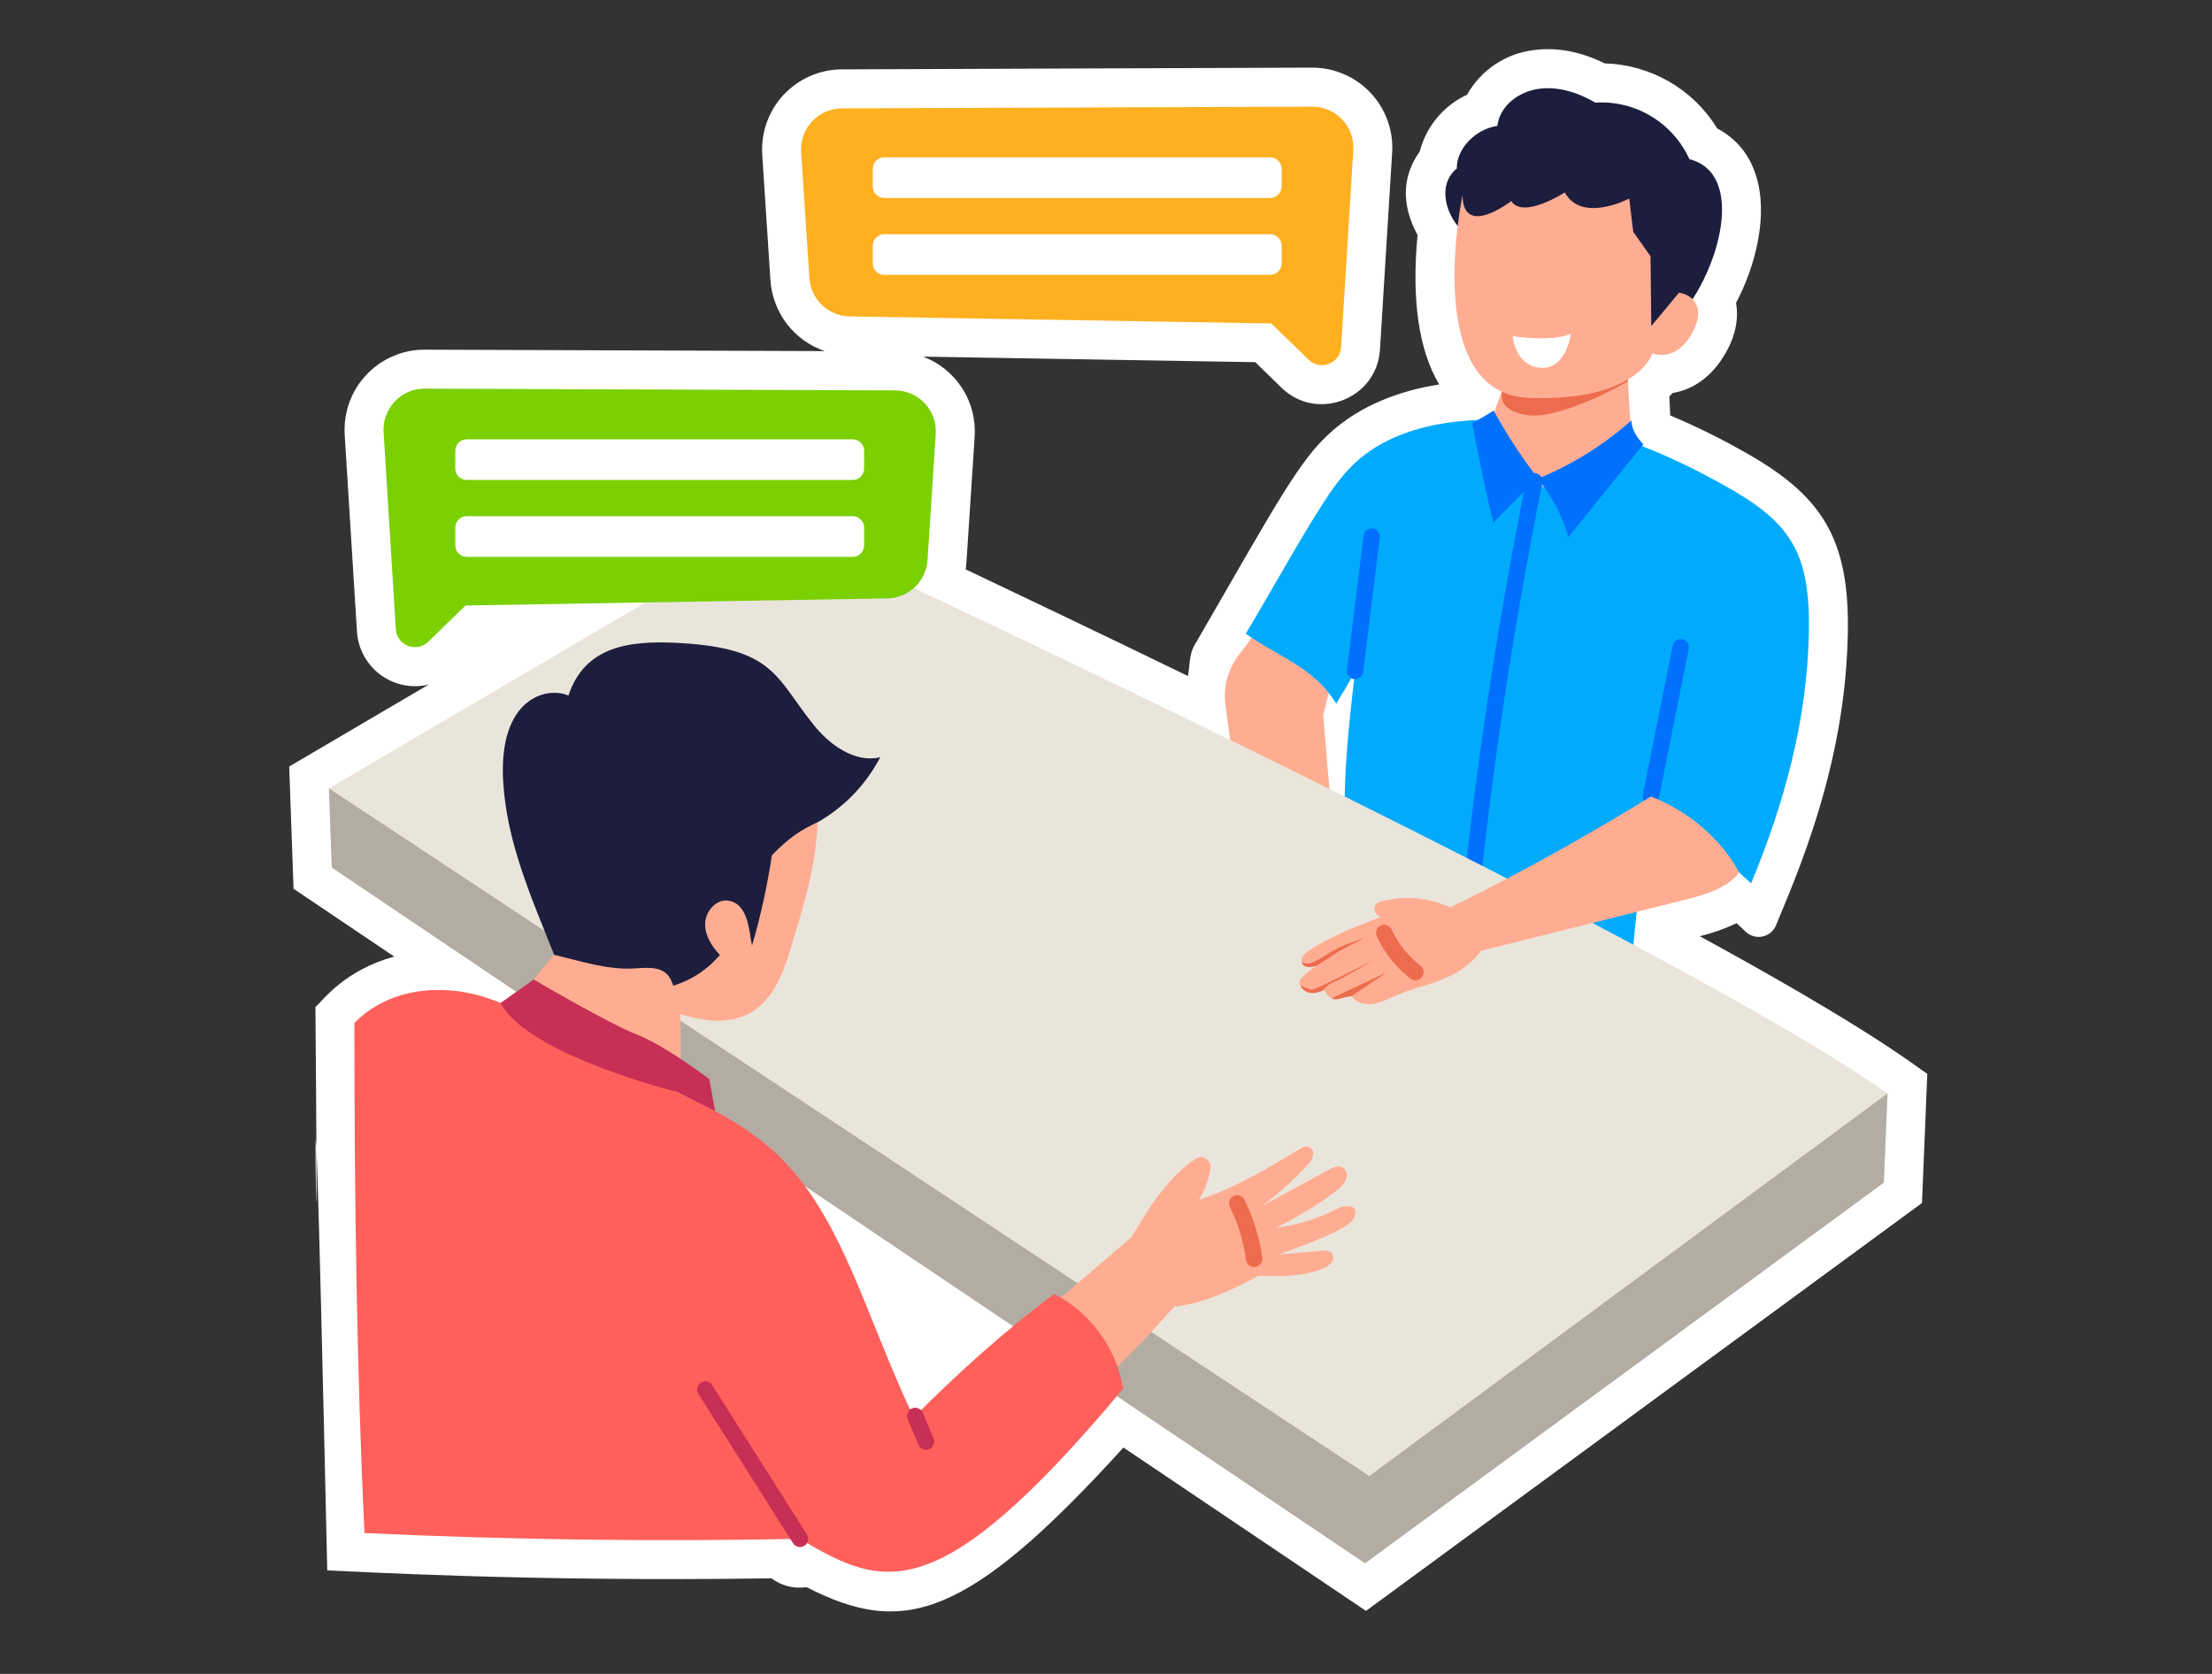 <svg xmlns="http://www.w3.org/2000/svg" xmlns:xlink="http://www.w3.org/1999/xlink" width="185" zoomAndPan="magnify" viewBox="0 0 138.75 105" height="140" preserveAspectRatio="xMidYMid meet" version="1.0"><rect x="0" y="0" width="138.75" height="105" fill="#333333" stroke="none"/><defs><clipPath id="c7d6478e04"><path d="M 18.141 3 L 120.891 3 L 120.891 102 L 18.141 102 Z M 18.141 3 " clip-rule="nonzero"/></clipPath></defs><g clip-path="url(#c7d6478e04)"><path fill="#ffffff" d="M 106.621 58.727 C 107.418 58.535 108.188 58.262 108.93 57.91 L 109.512 58.453 C 109.652 58.586 109.816 58.676 110.004 58.727 C 110.188 58.777 110.375 58.785 110.562 58.742 C 110.754 58.703 110.922 58.617 111.07 58.496 C 111.219 58.371 111.328 58.219 111.402 58.043 L 112.098 56.352 C 114.582 50.328 115.793 45.07 115.906 39.805 C 116.035 33.695 114.246 31.027 109.27 28.266 C 107.809 27.445 106.309 26.711 104.766 26.059 L 104.715 24.867 C 104.785 24.797 104.855 24.723 104.922 24.652 C 106.098 24.457 107.141 23.766 107.914 22.66 C 108.863 21.297 109.078 20.031 108.895 18.996 C 110.113 16.719 110.945 13.461 110.141 10.996 C 109.73 9.688 108.922 8.703 107.715 8.055 C 107.34 7.449 106.898 6.895 106.391 6.398 C 105.879 5.902 105.316 5.477 104.703 5.121 C 104.086 4.766 103.438 4.492 102.75 4.297 C 102.066 4.102 101.371 3.996 100.66 3.977 C 99.234 3.273 97.688 2.926 96.141 3.152 C 95.273 3.266 94.477 3.57 93.754 4.059 C 93.027 4.551 92.453 5.18 92.023 5.941 C 91.289 6.281 90.66 6.766 90.141 7.387 C 89.621 8.012 89.258 8.719 89.055 9.504 C 88.039 10.906 87.805 12.699 88.918 14.746 C 88.531 18.793 88.996 21.957 90.273 24.117 C 87.777 24.512 85.367 25.418 83.484 27.105 C 81.5 28.887 80.27 31.223 74.875 40.562 C 74.59 41.121 74.633 41.793 74.516 42.406 C 69.227 39.836 64.352 37.508 60.574 35.715 C 60.629 35.34 60.59 35.672 61.137 27.387 C 61.172 26.852 61.121 26.324 60.988 25.801 C 60.852 25.281 60.641 24.793 60.348 24.344 C 60.055 23.891 59.699 23.496 59.281 23.16 C 58.863 22.82 58.402 22.559 57.898 22.371 L 78.738 22.719 L 80.387 24.324 C 82.621 26.492 86.367 25.023 86.559 21.934 L 87.324 9.574 C 87.348 9.234 87.332 8.891 87.285 8.551 C 87.234 8.211 87.152 7.879 87.035 7.559 C 86.918 7.234 86.77 6.926 86.59 6.633 C 86.41 6.34 86.203 6.07 85.969 5.82 C 85.73 5.57 85.473 5.348 85.191 5.148 C 84.91 4.953 84.613 4.785 84.297 4.652 C 83.984 4.516 83.656 4.414 83.32 4.344 C 82.984 4.277 82.645 4.242 82.301 4.242 L 52.801 4.352 C 52.457 4.355 52.121 4.391 51.785 4.461 C 51.449 4.531 51.125 4.637 50.812 4.773 C 50.496 4.91 50.203 5.078 49.922 5.277 C 49.645 5.473 49.387 5.699 49.152 5.949 C 48.918 6.199 48.715 6.469 48.535 6.762 C 48.359 7.055 48.211 7.363 48.094 7.688 C 47.98 8.008 47.898 8.34 47.852 8.68 C 47.805 9.02 47.793 9.359 47.812 9.699 L 48.328 17.602 C 48.363 18.098 48.473 18.574 48.648 19.039 C 48.824 19.504 49.062 19.934 49.367 20.328 C 49.672 20.719 50.023 21.062 50.426 21.352 C 50.832 21.641 51.266 21.863 51.738 22.023 L 26.629 21.934 C 26.285 21.934 25.949 21.969 25.613 22.035 C 25.277 22.105 24.953 22.211 24.641 22.348 C 24.324 22.48 24.027 22.648 23.746 22.844 C 23.469 23.043 23.211 23.266 22.977 23.516 C 22.742 23.766 22.535 24.035 22.355 24.328 C 22.176 24.621 22.027 24.926 21.91 25.25 C 21.797 25.57 21.715 25.902 21.664 26.242 C 21.617 26.582 21.602 26.922 21.621 27.266 L 22.391 39.621 C 22.406 39.887 22.453 40.148 22.527 40.402 C 22.602 40.66 22.703 40.906 22.828 41.137 C 22.957 41.371 23.109 41.59 23.285 41.789 C 23.461 41.992 23.652 42.172 23.867 42.328 C 24.082 42.488 24.312 42.621 24.555 42.727 C 24.797 42.836 25.051 42.918 25.312 42.969 C 25.574 43.023 25.836 43.047 26.102 43.043 C 26.367 43.035 26.633 43.004 26.891 42.941 L 18.141 48.082 L 18.414 55.75 L 24.734 60.008 C 21.578 60.852 20.215 62.812 19.785 63.164 C 20.078 97.766 19.262 41.863 20.527 98.508 C 22.012 98.555 33.145 99.238 48.383 99.004 C 49.043 99.484 49.781 99.668 50.594 99.559 C 56.57 102.613 60.547 101.723 70.469 90.801 L 85.684 101.047 L 120.559 75.461 L 120.891 67.359 C 120.145 66.879 117.457 64.641 106.621 58.727 Z M 106.621 58.727 " fill-opacity="1" fill-rule="nonzero"/></g><path fill="#ffad92" d="M 79.148 39.148 L 77.688 41.113 C 76.992 42.055 76.719 43.105 76.875 44.266 L 77.895 51.859 L 83.816 54.637 L 83 44.859 L 83.816 41.57 Z M 79.148 39.148 " fill-opacity="1" fill-rule="nonzero"/><path fill="#ffb020" d="M 82.309 6.691 L 52.809 6.797 C 52.453 6.801 52.113 6.871 51.789 7.012 C 51.465 7.156 51.18 7.355 50.938 7.617 C 50.695 7.875 50.516 8.172 50.395 8.508 C 50.277 8.844 50.23 9.188 50.254 9.539 L 50.77 17.441 C 50.789 17.762 50.867 18.07 51.004 18.363 C 51.141 18.656 51.328 18.914 51.562 19.137 C 51.793 19.359 52.062 19.531 52.359 19.656 C 52.66 19.777 52.969 19.84 53.293 19.848 L 79.746 20.289 L 82.09 22.566 C 82.258 22.73 82.453 22.836 82.684 22.883 C 82.914 22.93 83.137 22.91 83.355 22.824 C 83.574 22.742 83.754 22.605 83.891 22.414 C 84.031 22.227 84.105 22.016 84.121 21.781 L 84.887 9.426 C 84.91 9.07 84.859 8.723 84.738 8.387 C 84.617 8.055 84.434 7.758 84.191 7.496 C 83.945 7.238 83.66 7.039 83.336 6.898 C 83.008 6.758 82.668 6.688 82.309 6.691 Z M 82.309 6.691 " fill-opacity="1" fill-rule="nonzero"/><path fill="#ffffff" d="M 55.465 9.867 L 79.672 9.867 C 79.871 9.867 80.039 9.938 80.18 10.078 C 80.32 10.219 80.391 10.391 80.391 10.59 L 80.391 11.695 C 80.391 11.895 80.32 12.066 80.18 12.207 C 80.039 12.348 79.871 12.418 79.672 12.418 L 55.465 12.418 C 55.27 12.418 55.098 12.348 54.957 12.207 C 54.816 12.066 54.746 11.895 54.746 11.695 L 54.746 10.59 C 54.746 10.391 54.816 10.219 54.957 10.078 C 55.098 9.938 55.27 9.867 55.465 9.867 Z M 55.465 9.867 " fill-opacity="1" fill-rule="nonzero"/><path fill="#ffffff" d="M 55.465 14.691 L 79.672 14.691 C 79.871 14.691 80.039 14.762 80.18 14.902 C 80.32 15.043 80.391 15.215 80.391 15.41 L 80.391 16.52 C 80.391 16.719 80.32 16.891 80.18 17.031 C 80.039 17.172 79.871 17.242 79.672 17.242 L 55.465 17.242 C 55.27 17.242 55.098 17.172 54.957 17.031 C 54.816 16.891 54.746 16.719 54.746 16.52 L 54.746 15.41 C 54.746 15.215 54.816 15.043 54.957 14.902 C 55.098 14.762 55.27 14.691 55.465 14.691 Z M 55.465 14.691 " fill-opacity="1" fill-rule="nonzero"/><path fill="#00abfe" d="M 102.289 61.215 C 102.594 57.391 103.043 53.586 103.637 49.793 C 105.867 51.801 107.727 53.449 109.84 55.418 C 111.941 50.328 113.348 45.188 113.461 39.75 C 113.574 34.57 112.27 32.727 108.086 30.406 C 104.266 28.289 100.098 26.516 95.734 26.48 C 93.836 26.234 91.949 26.289 90.07 26.641 C 88.262 26.996 86.488 27.699 85.113 28.93 C 84.027 29.902 83.242 31.16 82.469 32.398 C 81.16 34.5 79.387 37.691 78.137 39.754 C 80.391 41.312 82.469 41.906 83.816 44.145 C 84.449 43.055 84.398 43.258 84.996 42.086 C 84.617 45.383 84.238 48.68 84.371 51.922 L 95.523 59.516 C 96.512 60.188 97.516 60.867 98.645 61.258 C 99.863 61.699 101.082 61.688 102.289 61.215 Z M 102.289 61.215 " fill-opacity="1" fill-rule="nonzero"/><path fill="#ffad92" d="M 102.02 22.066 C 102.121 24.082 102.223 26.098 102.387 28.191 C 101.152 29.594 99.633 30.535 97.828 31.023 C 97.348 31.148 96.938 30.508 96.453 30.41 C 95.859 30.293 95.254 30.641 94.836 30.203 C 93.988 29.312 93.43 28.148 93.406 26.996 C 93.75 25.688 94.211 24.426 94.785 23.203 C 97.207 22.918 99.598 22.414 102.02 22.066 Z M 102.02 22.066 " fill-opacity="1" fill-rule="nonzero"/><path fill="#ed6c4d" d="M 102.02 22.066 L 102.113 23.926 C 102.113 23.926 97.969 26.332 95.832 26.043 C 93.691 25.754 94.254 24.422 94.254 24.422 L 94.785 23.203 Z M 102.02 22.066 " fill-opacity="1" fill-rule="nonzero"/><path fill="#1d1d3d" d="M 105.387 19.82 C 107.863 16.949 109.527 10.895 105.969 9.984 C 105.715 9.426 105.383 8.914 104.973 8.457 C 104.566 7.996 104.098 7.609 103.57 7.293 C 103.043 6.977 102.484 6.742 101.887 6.598 C 101.289 6.453 100.684 6.398 100.07 6.438 C 98.992 5.809 97.73 5.395 96.496 5.574 C 95.258 5.754 94.074 6.641 93.922 7.895 C 92.52 8.098 91.344 9.371 91.383 10.566 C 89.754 11.898 91.207 14.645 92.539 14.945 C 99.293 15.125 99.715 15.051 100.551 15.484 C 101.445 15.949 101.969 16.945 102.086 17.941 C 102.152 18.523 102.098 19.121 102.215 19.695 C 102.477 21.02 103.582 21.473 104.566 20.699 C 104.871 20.434 105.145 20.141 105.387 19.82 Z M 105.387 19.82 " fill-opacity="1" fill-rule="nonzero"/><path fill="#ffad92" d="M 91.742 12.227 C 91.742 12.227 89.09 24.734 95.938 24.961 C 102.785 25.188 103.648 22.164 103.648 22.164 C 103.648 22.164 104.902 22.707 105.91 21.262 C 106.918 19.812 106.633 18.594 105.32 18.355 L 103.578 20.453 L 103.531 16.074 L 102.445 14.539 L 102.195 12.453 C 102.195 12.453 99.223 14.027 98.152 12.07 C 98.152 12.07 95.547 13.766 94.793 12.613 C 94.793 12.613 91.742 14.984 91.742 12.227 Z M 91.742 12.227 " fill-opacity="1" fill-rule="nonzero"/><path fill="#ffffff" d="M 94.883 21.086 C 94.883 21.086 97.254 21.469 98.535 20.949 C 98.535 20.949 98.242 23.195 96.633 23.07 C 95.023 22.945 94.883 21.086 94.883 21.086 Z M 94.883 21.086 " fill-opacity="1" fill-rule="nonzero"/><path fill="#0071ff" d="M 92.07 58.613 C 91.918 58.613 91.793 58.555 91.688 58.445 C 91.586 58.332 91.543 58.199 91.559 58.047 C 92.484 48.66 93.879 39.34 95.742 30.09 C 95.77 29.949 95.84 29.844 95.961 29.762 C 96.078 29.684 96.207 29.66 96.348 29.688 C 96.484 29.715 96.594 29.789 96.672 29.906 C 96.75 30.027 96.777 30.156 96.746 30.293 C 94.891 39.508 93.504 48.793 92.582 58.148 C 92.566 58.281 92.512 58.391 92.414 58.48 C 92.316 58.566 92.203 58.613 92.07 58.613 Z M 92.07 58.613 " fill-opacity="1" fill-rule="nonzero"/><path fill="#0071ff" d="M 102.332 26.371 C 100.578 27.926 98.617 29.145 96.453 30.031 C 97.352 31.117 97.992 32.34 98.375 33.699 C 99.938 31.754 101.504 29.812 103.078 27.875 C 102.688 27.449 102.355 26.973 102.332 26.371 Z M 102.332 26.371 " fill-opacity="1" fill-rule="nonzero"/><path fill="#0071ff" d="M 93.691 25.754 C 94.5 27.238 95.422 28.652 96.457 29.988 L 93.66 32.781 C 93.168 30.707 92.73 28.625 92.352 26.527 C 92.812 26.293 93.258 26.035 93.691 25.754 Z M 93.691 25.754 " fill-opacity="1" fill-rule="nonzero"/><path fill="#0071ff" d="M 84.996 42.602 C 84.844 42.602 84.715 42.543 84.613 42.426 C 84.508 42.312 84.469 42.176 84.488 42.023 L 85.531 33.59 C 85.547 33.449 85.613 33.336 85.723 33.25 C 85.836 33.164 85.961 33.129 86.102 33.145 C 86.242 33.164 86.355 33.227 86.445 33.34 C 86.531 33.449 86.566 33.578 86.551 33.719 L 85.508 42.148 C 85.492 42.277 85.434 42.387 85.336 42.473 C 85.238 42.559 85.125 42.602 84.996 42.602 Z M 84.996 42.602 " fill-opacity="1" fill-rule="nonzero"/><path fill="#0071ff" d="M 103.551 50.477 C 103.391 50.477 103.258 50.414 103.152 50.289 C 103.051 50.164 103.016 50.023 103.047 49.863 L 104.922 40.496 C 104.949 40.355 105.023 40.246 105.141 40.168 C 105.258 40.09 105.387 40.066 105.527 40.094 C 105.664 40.121 105.773 40.195 105.852 40.312 C 105.93 40.43 105.957 40.559 105.93 40.699 L 104.055 50.066 C 104.031 50.184 103.973 50.285 103.875 50.363 C 103.781 50.438 103.672 50.477 103.551 50.477 Z M 103.551 50.477 " fill-opacity="1" fill-rule="nonzero"/><path fill="#eae5db" d="M 118.395 68.59 L 118.164 74.184 L 85.625 98.059 L 20.812 54.418 L 20.633 49.453 L 48.812 32.898 C 48.812 32.898 103.965 58.398 118.395 68.59 Z M 118.395 68.59 " fill-opacity="1" fill-rule="nonzero"/><path fill="#b2aca3" d="M 118.395 68.59 L 118.164 74.184 L 85.625 98.059 L 20.812 54.418 L 20.633 49.453 L 85.891 92.59 Z M 118.395 68.59 " fill-opacity="1" fill-rule="nonzero"/><path fill="#7ad001" d="M 26.641 24.379 L 56.141 24.488 C 56.496 24.488 56.836 24.559 57.16 24.703 C 57.484 24.844 57.77 25.043 58.012 25.305 C 58.254 25.562 58.434 25.859 58.555 26.195 C 58.672 26.531 58.719 26.875 58.695 27.23 L 58.18 35.129 C 58.16 35.453 58.082 35.758 57.945 36.051 C 57.809 36.344 57.621 36.602 57.387 36.824 C 57.156 37.047 56.887 37.223 56.59 37.344 C 56.289 37.465 55.98 37.531 55.656 37.535 L 29.203 37.98 L 26.859 40.258 C 26.691 40.418 26.496 40.523 26.266 40.57 C 26.035 40.617 25.812 40.598 25.594 40.516 C 25.375 40.43 25.195 40.293 25.059 40.105 C 24.918 39.914 24.844 39.703 24.828 39.469 L 24.062 27.113 C 24.039 26.758 24.09 26.41 24.211 26.078 C 24.332 25.742 24.516 25.445 24.758 25.188 C 25.004 24.926 25.289 24.727 25.613 24.586 C 25.941 24.445 26.281 24.379 26.641 24.379 Z M 26.641 24.379 " fill-opacity="1" fill-rule="nonzero"/><path fill="#ffffff" d="M 29.277 27.559 L 53.484 27.559 C 53.68 27.559 53.852 27.629 53.992 27.77 C 54.133 27.91 54.203 28.078 54.203 28.277 L 54.203 29.387 C 54.203 29.586 54.133 29.754 53.992 29.895 C 53.852 30.035 53.68 30.105 53.484 30.105 L 29.277 30.105 C 29.078 30.105 28.91 30.035 28.77 29.895 C 28.629 29.754 28.559 29.586 28.559 29.387 L 28.559 28.277 C 28.559 28.078 28.629 27.91 28.77 27.77 C 28.91 27.629 29.078 27.559 29.277 27.559 Z M 29.277 27.559 " fill-opacity="1" fill-rule="nonzero"/><path fill="#ffffff" d="M 29.277 32.379 L 53.484 32.379 C 53.68 32.379 53.852 32.449 53.992 32.59 C 54.133 32.73 54.203 32.902 54.203 33.102 L 54.203 34.207 C 54.203 34.406 54.133 34.578 53.992 34.719 C 53.852 34.859 53.68 34.93 53.484 34.93 L 29.277 34.93 C 29.078 34.93 28.91 34.859 28.77 34.719 C 28.629 34.578 28.559 34.406 28.559 34.207 L 28.559 33.102 C 28.559 32.902 28.629 32.73 28.77 32.59 C 28.91 32.449 29.078 32.379 29.277 32.379 Z M 29.277 32.379 " fill-opacity="1" fill-rule="nonzero"/><path fill="#ffad92" d="M 65.793 82.023 C 67.527 80.555 69.262 79.09 70.996 77.57 C 72.078 75.746 73.262 73.832 74.996 72.691 C 75.215 72.551 75.434 72.551 75.652 72.691 C 75.871 72.832 75.965 73.031 75.926 73.289 C 75.824 74 75.586 74.656 75.203 75.262 C 77.43 74.539 79.461 73.328 81.457 72.109 C 81.664 71.984 81.914 71.855 82.129 71.957 C 82.355 72.09 82.43 72.281 82.352 72.531 C 82.281 72.75 82.164 72.938 82 73.094 C 81.129 74.031 80.184 74.887 79.164 75.656 L 83.348 73.371 C 83.613 73.227 83.941 73.078 84.211 73.223 C 84.336 73.309 84.422 73.426 84.461 73.57 C 84.504 73.719 84.492 73.863 84.43 74.004 C 84.301 74.273 84.109 74.496 83.859 74.664 C 82.73 75.562 81.457 76.281 80.102 77.004 C 81.402 76.836 82.637 76.453 83.805 75.852 C 84.176 75.66 84.883 75.512 84.996 75.902 C 85.137 76.395 84.629 76.812 84.176 77.055 C 82.984 77.684 81.703 78.148 80.227 78.691 L 82.91 78.457 C 83.125 78.41 83.324 78.449 83.504 78.578 C 83.668 78.773 83.672 78.977 83.52 79.184 C 83.379 79.359 83.203 79.484 82.992 79.559 C 81.762 80.094 80.371 80.059 78.922 80.039 C 77.336 80.871 75.688 81.719 73.656 81.969 C 72.191 83.586 70.727 85.207 69.031 86.77 C 68.16 85.047 67.082 83.465 65.793 82.023 Z M 65.793 82.023 " fill-opacity="1" fill-rule="nonzero"/><path fill="#ed6c4d" d="M 78.16 79.031 C 78.004 77.867 77.664 76.762 77.145 75.711 C 77.078 75.582 77.07 75.453 77.117 75.316 C 77.16 75.184 77.246 75.086 77.375 75.023 C 77.5 74.957 77.633 74.949 77.766 74.996 C 77.902 75.039 78 75.125 78.062 75.254 C 78.633 76.406 79.004 77.621 79.176 78.895 C 79.195 79.035 79.16 79.164 79.074 79.273 C 78.988 79.387 78.875 79.453 78.734 79.473 C 78.594 79.492 78.469 79.457 78.355 79.371 C 78.242 79.285 78.176 79.172 78.16 79.031 Z M 78.16 79.031 " fill-opacity="1" fill-rule="nonzero"/><path fill="#1d1d3d" d="M 50.668 51.91 C 52.656 50.93 54.172 49.461 55.215 47.504 C 53.621 47.867 52.062 46.746 51.039 45.473 C 48.645 42.492 48.586 40.66 42.594 40.332 C 39.477 40.16 36.691 40.523 35.656 43.629 C 34.277 43.035 31.262 43.801 31.562 49.008 C 31.785 52.859 33.336 56.309 34.762 59.895 C 35.492 60.805 35.895 61.895 36.875 62.535 C 37.895 63.199 39.25 63.688 40.59 63.293 C 41.105 62.941 41.355 62.207 41.961 62.051 C 42.16 62.016 42.359 62.012 42.559 62.035 C 43.164 62.062 43.758 62 44.348 61.852 C 44.934 61.703 45.484 61.473 46.004 61.16 C 46.523 60.848 46.988 60.469 47.395 60.023 C 47.805 59.574 48.141 59.078 48.402 58.531 C 49.422 56.32 48.668 52.891 50.668 51.91 Z M 50.668 51.91 " fill-opacity="1" fill-rule="nonzero"/><path fill="#ffad92" d="M 42.641 69.574 C 42.691 67.398 42.742 65.223 42.664 62.789 C 42.266 62.309 42.281 61.574 41.852 61.125 C 41.34 60.59 40.473 60.711 39.73 60.75 C 38.035 60.836 36.383 60.273 34.762 59.895 C 33.746 61.051 32.805 62.266 31.934 63.535 C 33.137 65.191 34.602 66.688 36.363 67.727 C 38.129 68.77 40.207 69.336 42.641 69.574 Z M 42.641 69.574 " fill-opacity="1" fill-rule="nonzero"/><path fill="#ff605b" d="M 50.172 96.527 C 41.066 96.711 31.965 96.59 22.863 96.164 C 22.367 85.758 22.23 74.961 22.23 64.168 C 24.355 62.004 27.57 61.707 30.211 62.492 C 32.855 63.273 35.137 64.922 37.57 66.215 C 41.34 68.219 45.613 69.461 48.719 72.387 C 52.824 76.254 54.242 82.438 57.312 88.906 C 60.074 86.152 62.957 83.52 66.129 81.164 C 67.273 81.762 68.227 82.586 68.988 83.629 C 69.746 84.676 70.234 85.836 70.453 87.109 C 58.816 101.027 55.426 99.656 50.172 96.527 Z M 50.172 96.527 " fill-opacity="1" fill-rule="nonzero"/><path fill="#c72f55" d="M 49.746 96.805 L 43.809 87.438 C 43.734 87.316 43.711 87.188 43.742 87.051 C 43.773 86.91 43.848 86.805 43.969 86.727 C 44.086 86.652 44.215 86.629 44.355 86.66 C 44.492 86.691 44.602 86.766 44.676 86.887 L 50.613 96.254 C 50.691 96.375 50.711 96.504 50.68 96.641 C 50.648 96.777 50.574 96.887 50.453 96.961 C 50.336 97.039 50.207 97.059 50.066 97.031 C 49.93 97 49.824 96.922 49.746 96.805 Z M 49.746 96.805 " fill-opacity="1" fill-rule="nonzero"/><path fill="#c72f55" d="M 57.609 90.617 L 56.934 89.02 C 56.879 88.887 56.879 88.758 56.934 88.625 C 56.984 88.492 57.078 88.398 57.207 88.344 C 57.34 88.289 57.469 88.289 57.602 88.344 C 57.734 88.395 57.824 88.488 57.883 88.617 L 58.555 90.219 C 58.609 90.352 58.609 90.48 58.559 90.613 C 58.504 90.746 58.414 90.84 58.281 90.895 C 58.148 90.949 58.02 90.949 57.887 90.895 C 57.758 90.844 57.664 90.75 57.609 90.617 Z M 57.609 90.617 " fill-opacity="1" fill-rule="nonzero"/><path fill="#ffad92" d="M 42.102 63.402 C 43.711 64.023 45.613 64.383 47.105 63.512 C 48.527 62.68 49.16 60.98 49.629 59.398 C 50.484 56.496 51.129 54.605 51.293 51.574 C 50.238 52.062 49.539 52.5 48.418 53.648 C 48.129 55.566 47.715 57.457 47.172 59.316 C 47 58.594 46.988 56.691 45.691 56.496 C 44.938 56.379 44.266 57.141 44.234 57.902 C 44.203 58.664 44.637 59.367 45.16 59.902 C 44.324 60.871 43.289 61.531 42.059 61.883 C 42.016 62.391 42.031 62.898 42.102 63.402 Z M 42.102 63.402 " fill-opacity="1" fill-rule="nonzero"/><path fill="#c72f55" d="M 31.406 62.91 L 33.477 61.441 C 33.477 61.441 38.137 64.184 39.953 64.898 C 41.766 65.609 44.488 67.688 44.488 67.688 L 44.859 69.699 L 42.48 68.5 C 42.48 68.5 33.035 66.145 31.406 62.91 Z M 31.406 62.91 " fill-opacity="1" fill-rule="nonzero"/><path fill="#ffad92" d="M 109.094 54.727 C 108.289 55.801 106.73 56.184 105.43 56.508 C 101.254 57.551 97.078 58.598 92.902 59.645 C 91.418 61.594 89.383 61.664 87.582 62.438 C 87.109 62.641 86.652 62.891 86.148 62.969 C 85.641 63.051 85.059 62.918 84.777 62.488 C 83.941 62.52 83.645 63.109 83.047 62.078 C 82.797 62.23 82.527 62.301 82.234 62.289 C 81.945 62.254 81.73 62.109 81.582 61.859 C 81.434 61.613 81.531 61.453 81.711 61.277 C 81.98 61.016 82.273 60.781 82.59 60.574 C 82.195 60.707 81.781 60.703 81.656 60.402 C 81.652 60.402 81.652 60.398 81.652 60.395 C 81.539 60.09 81.84 59.793 82.113 59.617 C 83.516 58.715 85.078 58.105 86.633 57.504 C 86.234 57.465 86.07 56.883 86.371 56.656 C 86.473 56.586 86.586 56.539 86.707 56.52 C 88.172 56.172 89.59 56.305 90.965 56.918 C 95.367 54.781 99.645 52.363 103.551 49.965 C 105.816 50.836 107.914 52.543 109.094 54.727 Z M 109.094 54.727 " fill-opacity="1" fill-rule="nonzero"/><path fill="#ed6c4d" d="M 88.469 61.383 C 87.555 60.672 86.852 59.789 86.359 58.742 C 86.297 58.613 86.293 58.484 86.34 58.348 C 86.387 58.215 86.477 58.117 86.605 58.059 C 86.73 57.996 86.863 57.988 86.996 58.039 C 87.129 58.086 87.227 58.176 87.289 58.305 C 87.711 59.203 88.316 59.961 89.102 60.574 C 89.211 60.66 89.277 60.773 89.293 60.914 C 89.312 61.055 89.277 61.184 89.188 61.293 C 89.102 61.406 88.988 61.469 88.848 61.488 C 88.707 61.504 88.582 61.469 88.469 61.383 Z M 88.469 61.383 " fill-opacity="1" fill-rule="nonzero"/><path fill="#ed6c4d" d="M 86.996 60.992 L 84.777 62.488 C 84.254 62.508 83.871 62.805 83.516 62.621 Z M 86.996 60.992 " fill-opacity="1" fill-rule="nonzero"/><path fill="#ed6c4d" d="M 86.133 60.234 C 85.934 60.355 84.41 61.273 83.746 61.566 C 83.062 61.871 83.047 62.066 83.047 62.078 C 82.797 62.23 82.527 62.301 82.234 62.289 C 81.945 62.254 81.73 62.109 81.582 61.859 C 81.773 61.855 82.105 62.09 82.309 62.078 C 82.57 62.059 85.828 60.391 86.133 60.234 Z M 86.133 60.234 " fill-opacity="1" fill-rule="nonzero"/><path fill="#ed6c4d" d="M 85.582 58.844 L 84.211 59.539 L 82.59 60.574 C 82.195 60.707 81.781 60.703 81.656 60.402 C 81.652 60.402 81.652 60.398 81.652 60.395 C 82.113 60.395 81.883 60.734 83.496 59.707 C 84.172 59.281 85.504 58.867 85.582 58.844 Z M 85.582 58.844 " fill-opacity="1" fill-rule="nonzero"/></svg>